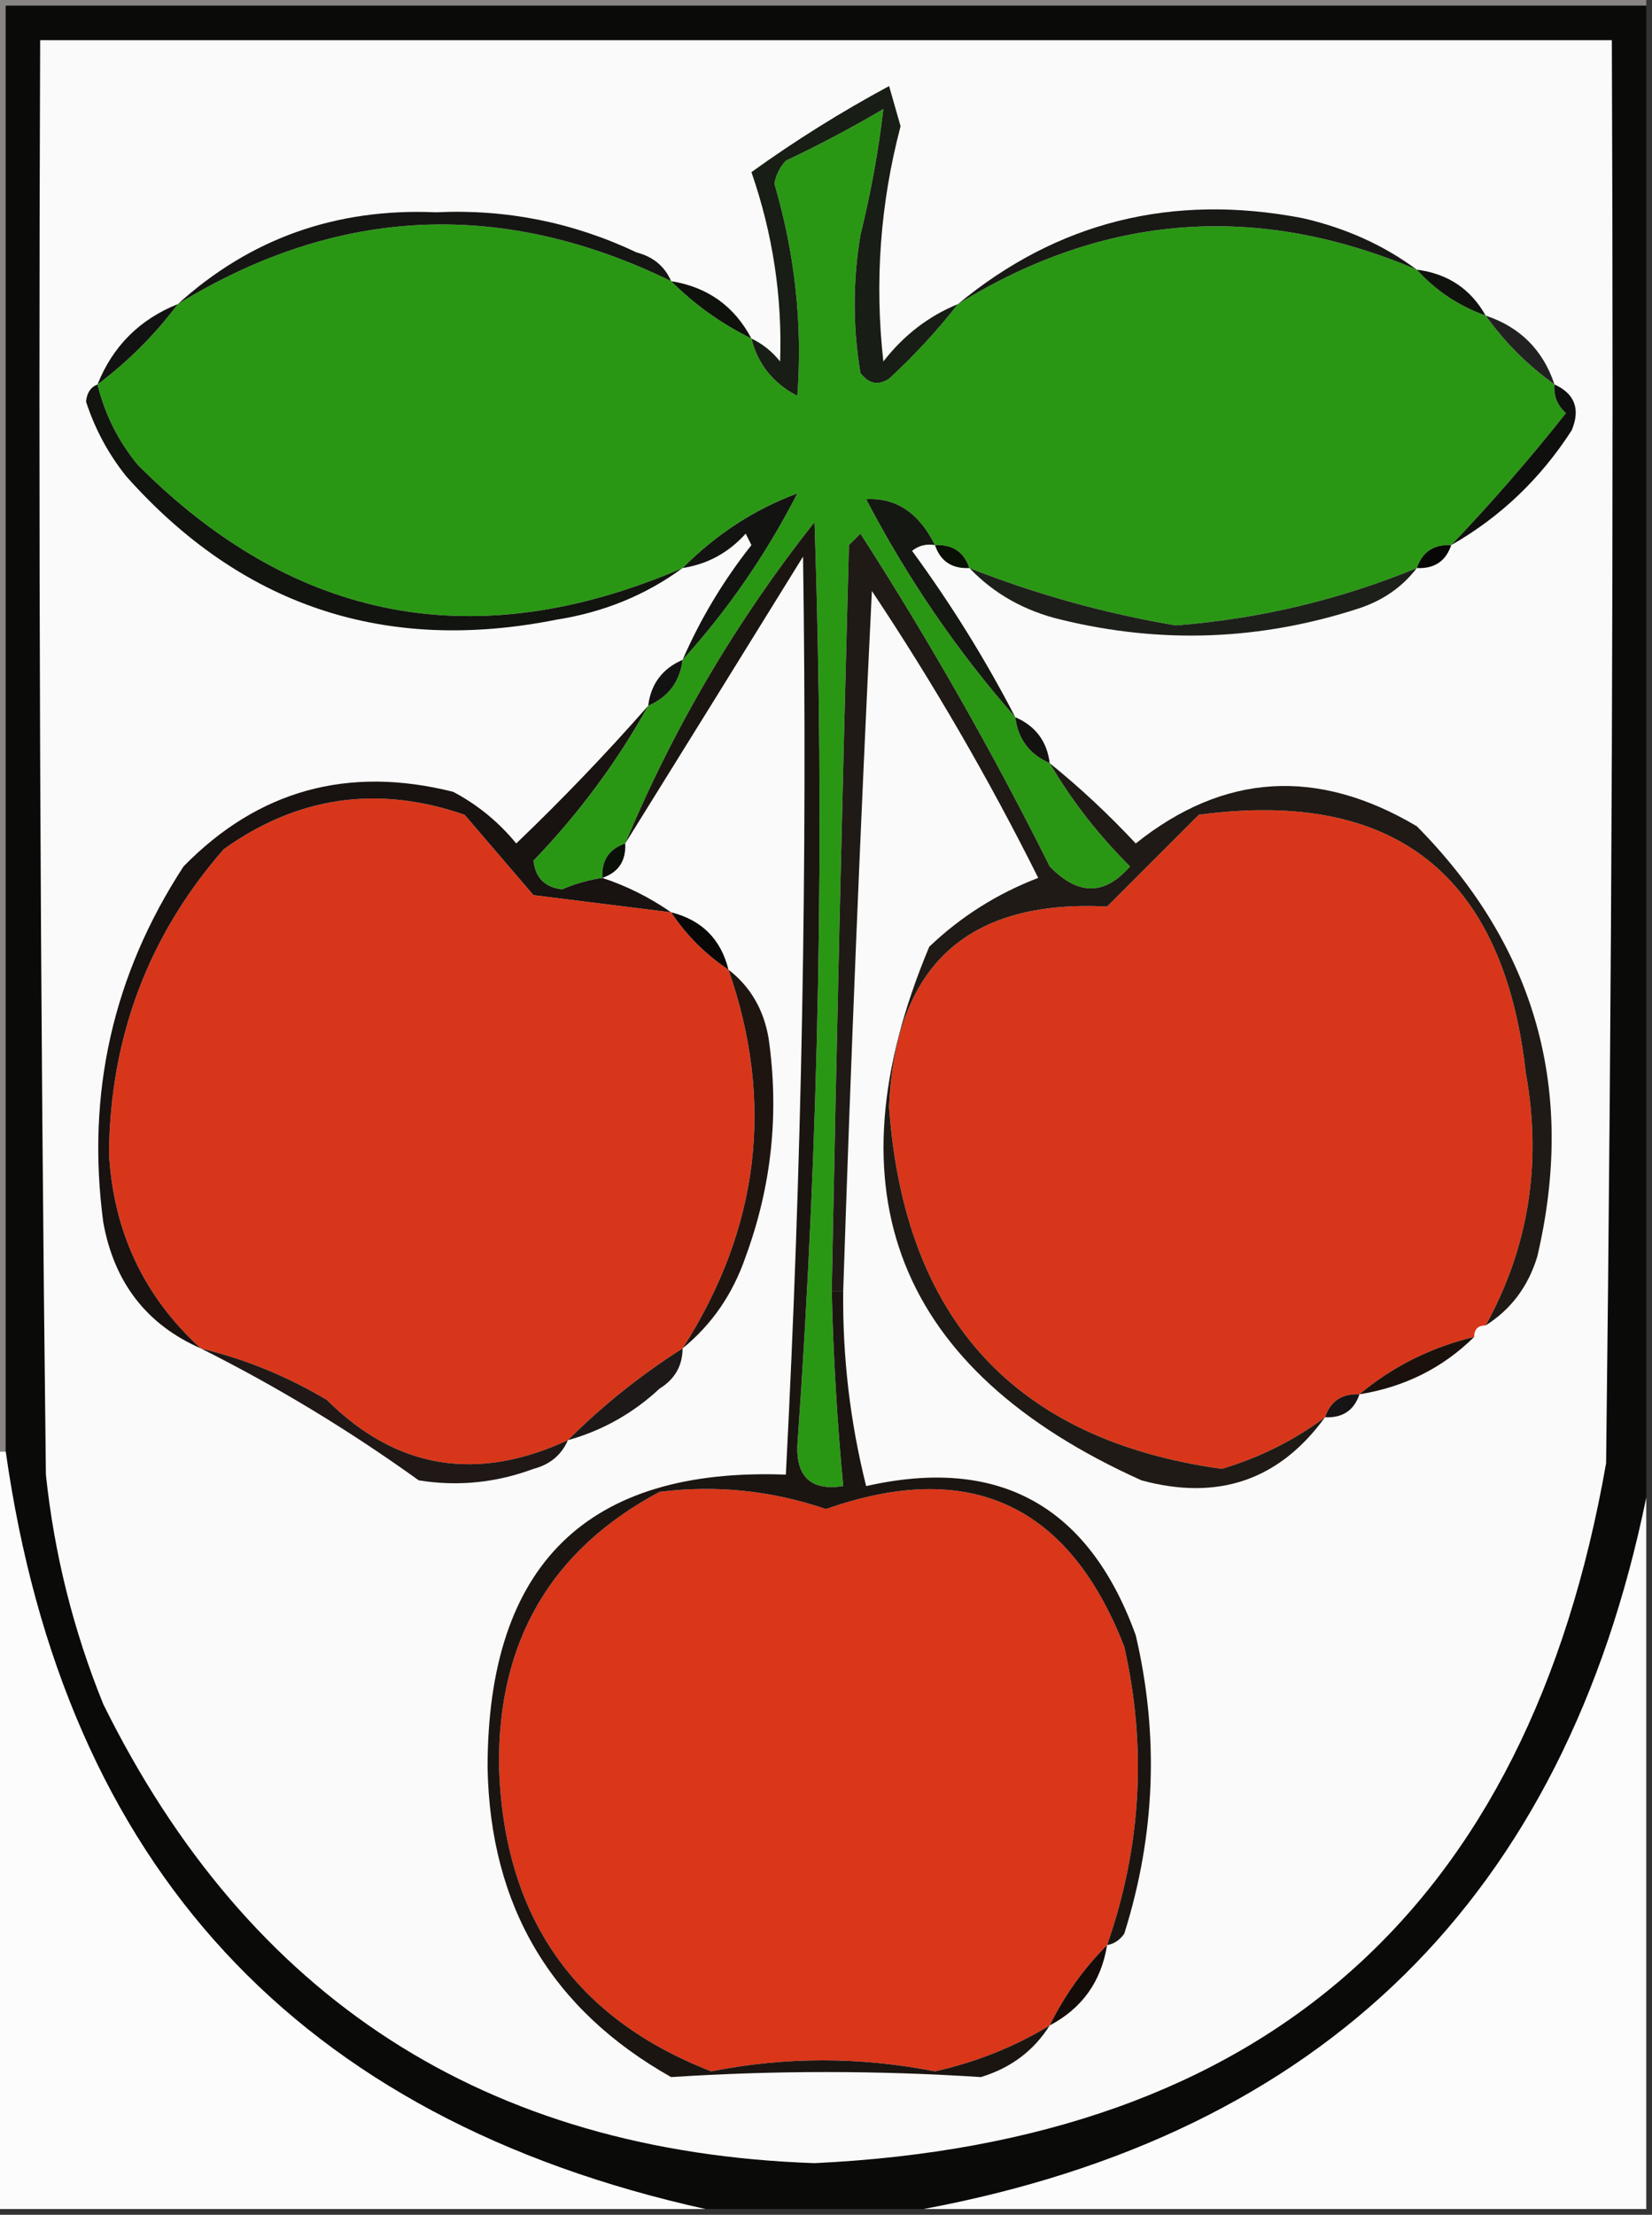 <?xml version="1.0" encoding="UTF-8"?>
<!DOCTYPE svg PUBLIC "-//W3C//DTD SVG 1.1//EN" "http://www.w3.org/Graphics/SVG/1.1/DTD/svg11.dtd">
<svg xmlns="http://www.w3.org/2000/svg" version="1.1" width="144px" height="193px" style="shape-rendering:geometricPrecision; text-rendering:geometricPrecision; image-rendering:optimizeQuality; fill-rule:evenodd; clip-rule:evenodd" xmlns:xlink="http://www.w3.org/1999/xlink">
<rect width="100%" height="100%" fill="#333333" stroke="none"/>
<g><path style="opacity:1" fill="#8a8585" d="M -0.5,-0.5 C 47.5,-0.5 95.5,-0.5 143.5,-0.5C 143.5,-0.167 143.5,0.167 143.5,0.5C 95.833,0.5 48.167,0.5 0.5,0.5C 0.5,42.5 0.5,84.5 0.5,126.5C 0.167,126.5 -0.167,126.5 -0.5,126.5C -0.5,84.167 -0.5,41.833 -0.5,-0.5 Z"/></g>
<g><path style="opacity:1" fill="#0a0a09" d="M 143.5,0.5 C 143.5,43.833 143.5,87.167 143.5,130.5C 136.362,165.305 115.362,185.972 80.5,192.5C 74.167,192.5 67.833,192.5 61.5,192.5C 25.956,184.621 5.623,162.621 0.5,126.5C 0.5,84.5 0.5,42.5 0.5,0.5C 48.167,0.5 95.833,0.5 143.5,0.5 Z"/></g>
<g><path style="opacity:1" fill="#fafafa" d="M 3.5,3.5 C 49.167,3.5 94.833,3.5 140.5,3.5C 140.667,44.835 140.5,86.168 140,127.5C 133.209,166.297 110.209,186.63 71,188.5C 42.355,187.512 21.689,174.179 9,148.5C 6.391,142.066 4.725,135.399 4,128.5C 3.5,86.835 3.333,45.168 3.5,3.5 Z"/></g>
<g><path style="opacity:1" fill="#2a9714" d="M 83.5,26.5 C 96.284,18.599 109.617,17.599 123.5,23.5C 125.147,25.326 127.147,26.66 129.5,27.5C 131.167,29.833 133.167,31.833 135.5,33.5C 135.414,34.496 135.748,35.329 136.5,36C 133.331,40.001 129.997,43.834 126.5,47.5C 124.973,47.427 123.973,48.094 123.5,49.5C 116.792,52.26 109.792,53.927 102.5,54.5C 96.299,53.451 90.299,51.784 84.5,49.5C 84.027,48.094 83.027,47.427 81.5,47.5C 80.099,44.685 78.099,43.352 75.5,43.5C 79.115,50.42 83.448,56.754 88.5,62.5C 88.738,64.404 89.738,65.738 91.5,66.5C 93.403,69.749 95.737,72.749 98.5,75.5C 96.296,78.053 93.962,78.053 91.5,75.5C 86.506,65.508 81.006,55.842 75,46.5C 74.667,46.833 74.333,47.167 74,47.5C 73.417,69.166 72.917,90.833 72.5,112.5C 72.635,118.181 72.968,123.848 73.5,129.5C 70.757,129.923 69.424,128.756 69.5,126C 71.407,99.204 71.907,72.37 71,45.5C 64.217,54.065 58.717,63.399 54.5,73.5C 53.094,73.973 52.427,74.973 52.5,76.5C 51.305,76.677 50.139,77.011 49,77.5C 47.5,77.333 46.667,76.5 46.5,75C 50.447,70.897 53.78,66.397 56.5,61.5C 58.262,60.738 59.262,59.404 59.5,57.5C 63.428,53.168 66.761,48.335 69.5,43C 65.78,44.373 62.447,46.54 59.5,49.5C 41.522,57.247 25.688,54.247 12,40.5C 10.295,38.423 9.128,36.09 8.5,33.5C 11.167,31.5 13.5,29.167 15.5,26.5C 29.408,17.97 43.741,17.303 58.5,24.5C 60.55,26.547 62.883,28.214 65.5,29.5C 66.055,31.729 67.389,33.395 69.5,34.5C 69.967,28.296 69.3,22.129 67.5,16C 67.645,15.228 67.978,14.561 68.5,14C 71.412,12.627 74.246,11.127 77,9.5C 76.578,13.133 75.911,16.8 75,20.5C 74.333,24.5 74.333,28.5 75,32.5C 75.718,33.451 76.551,33.617 77.5,33C 79.706,30.963 81.706,28.797 83.5,26.5 Z"/></g>
<g><path style="opacity:1" fill="#181d15" d="M 83.5,26.5 C 81.706,28.797 79.706,30.963 77.5,33C 76.551,33.617 75.718,33.451 75,32.5C 74.333,28.5 74.333,24.5 75,20.5C 75.911,16.8 76.578,13.133 77,9.5C 74.246,11.127 71.412,12.627 68.5,14C 67.978,14.561 67.645,15.228 67.5,16C 69.3,22.129 69.967,28.296 69.5,34.5C 67.389,33.395 66.055,31.729 65.5,29.5C 66.458,29.953 67.292,30.619 68,31.5C 68.196,25.873 67.363,20.373 65.5,15C 69.303,12.261 73.303,9.761 77.5,7.5C 77.833,8.667 78.167,9.833 78.5,11C 76.725,17.741 76.225,24.575 77,31.5C 78.777,29.21 80.944,27.543 83.5,26.5 Z"/></g>
<g><path style="opacity:1" fill="#151613" d="M 58.5,24.5 C 43.741,17.303 29.408,17.97 15.5,26.5C 21.8,20.787 29.3,18.12 38,18.5C 44.12,18.206 49.953,19.373 55.5,22C 56.942,22.377 57.942,23.21 58.5,24.5 Z"/></g>
<g><path style="opacity:1" fill="#181915" d="M 123.5,23.5 C 109.617,17.599 96.284,18.599 83.5,26.5C 92.164,19.334 102.164,16.834 113.5,19C 117.264,19.852 120.597,21.352 123.5,23.5 Z"/></g>
<g><path style="opacity:1" fill="#10130d" d="M 123.5,23.5 C 126.198,23.845 128.198,25.178 129.5,27.5C 127.147,26.66 125.147,25.326 123.5,23.5 Z"/></g>
<g><path style="opacity:1" fill="#0f120c" d="M 58.5,24.5 C 61.674,25.01 64.008,26.677 65.5,29.5C 62.883,28.214 60.55,26.547 58.5,24.5 Z"/></g>
<g><path style="opacity:1" fill="#131212" d="M 15.5,26.5 C 13.5,29.167 11.167,31.5 8.5,33.5C 9.833,30.167 12.167,27.833 15.5,26.5 Z"/></g>
<g><path style="opacity:1" fill="#222121" d="M 129.5,27.5 C 132.5,28.5 134.5,30.5 135.5,33.5C 133.167,31.833 131.167,29.833 129.5,27.5 Z"/></g>
<g><path style="opacity:1" fill="#0f100d" d="M 135.5,33.5 C 137.273,34.314 137.773,35.648 137,37.5C 134.268,41.734 130.768,45.068 126.5,47.5C 129.997,43.834 133.331,40.001 136.5,36C 135.748,35.329 135.414,34.496 135.5,33.5 Z"/></g>
<g><path style="opacity:1" fill="#070705" d="M 126.5,47.5 C 126.027,48.906 125.027,49.573 123.5,49.5C 123.973,48.094 124.973,47.427 126.5,47.5 Z"/></g>
<g><path style="opacity:1" fill="#131411" d="M 59.5,57.5 C 61.048,53.939 63.048,50.606 65.5,47.5C 65.333,47.167 65.167,46.833 65,46.5C 63.512,48.16 61.679,49.16 59.5,49.5C 62.447,46.54 65.78,44.373 69.5,43C 66.761,48.335 63.428,53.168 59.5,57.5 Z"/></g>
<g><path style="opacity:1" fill="#0a0f06" d="M 81.5,47.5 C 83.027,47.427 84.027,48.094 84.5,49.5C 82.973,49.573 81.973,48.906 81.5,47.5 Z"/></g>
<g><path style="opacity:1" fill="#12140f" d="M 8.5,33.5 C 9.128,36.09 10.295,38.423 12,40.5C 25.688,54.247 41.522,57.247 59.5,49.5C 56.285,51.856 52.619,53.356 48.5,54C 33.554,56.976 21.054,52.809 11,41.5C 9.445,39.557 8.278,37.39 7.5,35C 7.57,34.235 7.903,33.735 8.5,33.5 Z"/></g>
<g><path style="opacity:1" fill="#1d201a" d="M 84.5,49.5 C 90.299,51.784 96.299,53.451 102.5,54.5C 109.792,53.927 116.792,52.26 123.5,49.5C 122.251,51.136 120.584,52.303 118.5,53C 109.918,55.804 101.252,56.137 92.5,54C 89.316,53.246 86.649,51.746 84.5,49.5 Z"/></g>
<g><path style="opacity:1" fill="#151712" d="M 81.5,47.5 C 80.761,47.369 80.094,47.536 79.5,48C 82.898,52.638 85.898,57.471 88.5,62.5C 83.448,56.754 79.115,50.42 75.5,43.5C 78.099,43.352 80.099,44.685 81.5,47.5 Z"/></g>
<g><path style="opacity:1" fill="#131212" d="M 59.5,57.5 C 59.262,59.404 58.262,60.738 56.5,61.5C 56.738,59.596 57.738,58.262 59.5,57.5 Z"/></g>
<g><path style="opacity:1" fill="#131211" d="M 88.5,62.5 C 90.262,63.262 91.262,64.596 91.5,66.5C 89.738,65.738 88.738,64.404 88.5,62.5 Z"/></g>
<g><path style="opacity:1" fill="#d8361a" d="M 58.5,79.5 C 59.833,81.5 61.5,83.167 63.5,84.5C 67.525,96.041 66.192,107.041 59.5,117.5C 55.854,119.817 52.52,122.484 49.5,125.5C 41.547,129.179 34.547,128.013 28.5,122C 25.04,119.934 21.373,118.434 17.5,117.5C 12.545,112.996 9.878,107.329 9.5,100.5C 9.598,90.363 12.932,81.529 19.5,74C 25.954,69.387 32.954,68.387 40.5,71C 42.5,73.333 44.5,75.667 46.5,78C 50.51,78.501 54.51,79.001 58.5,79.5 Z"/></g>
<g><path style="opacity:1" fill="#d8361a" d="M 129.5,115.5 C 128.833,115.5 128.5,115.833 128.5,116.5C 124.701,117.421 121.368,119.088 118.5,121.5C 116.973,121.427 115.973,122.094 115.5,123.5C 112.832,125.501 109.832,127.001 106.5,128C 88.504,125.494 78.837,114.994 77.5,96.5C 77.971,84.193 84.304,78.36 96.5,79C 99.167,76.333 101.833,73.667 104.5,71C 121.562,68.715 131.062,76.215 133,93.5C 134.424,101.346 133.257,108.68 129.5,115.5 Z"/></g>
<g><path style="opacity:1" fill="#0b1007" d="M 54.5,73.5 C 54.573,75.027 53.906,76.027 52.5,76.5C 52.427,74.973 53.094,73.973 54.5,73.5 Z"/></g>
<g><path style="opacity:1" fill="#181210" d="M 56.5,61.5 C 53.78,66.397 50.447,70.897 46.5,75C 46.667,76.5 47.5,77.333 49,77.5C 50.139,77.011 51.305,76.677 52.5,76.5C 54.629,77.203 56.629,78.203 58.5,79.5C 54.51,79.001 50.51,78.501 46.5,78C 44.5,75.667 42.5,73.333 40.5,71C 32.954,68.387 25.954,69.387 19.5,74C 12.932,81.529 9.598,90.363 9.5,100.5C 9.878,107.329 12.545,112.996 17.5,117.5C 12.776,115.424 9.943,111.758 9,106.5C 7.511,95.273 9.845,84.94 16,75.5C 22.496,68.865 30.329,66.698 39.5,69C 41.624,70.122 43.457,71.622 45,73.5C 49.065,69.605 52.898,65.605 56.5,61.5 Z"/></g>
<g><path style="opacity:1" fill="#090807" d="M 58.5,79.5 C 61.167,80.167 62.833,81.833 63.5,84.5C 61.5,83.167 59.833,81.5 58.5,79.5 Z"/></g>
<g><path style="opacity:1" fill="#1f1a15" d="M 91.5,66.5 C 94.13,68.628 96.63,70.961 99,73.5C 106.675,67.365 114.841,66.865 123.5,72C 133.895,82.525 137.395,95.025 134,109.5C 133.208,112.106 131.708,114.106 129.5,115.5C 133.257,108.68 134.424,101.346 133,93.5C 131.062,76.215 121.562,68.715 104.5,71C 101.833,73.667 99.167,76.333 96.5,79C 84.304,78.36 77.971,84.193 77.5,96.5C 78.837,114.994 88.504,125.494 106.5,128C 109.832,127.001 112.832,125.501 115.5,123.5C 111.521,128.978 106.188,130.811 99.5,129C 78.196,119.41 72.03,103.91 81,82.5C 83.754,79.872 86.921,77.872 90.5,76.5C 86.172,67.839 81.338,59.506 76,51.5C 74.997,71.984 74.163,92.317 73.5,112.5C 73.167,112.5 72.833,112.5 72.5,112.5C 72.917,90.833 73.417,69.166 74,47.5C 74.333,47.167 74.667,46.833 75,46.5C 81.006,55.842 86.506,65.508 91.5,75.5C 93.962,78.053 96.296,78.053 98.5,75.5C 95.737,72.749 93.403,69.749 91.5,66.5 Z"/></g>
<g><path style="opacity:1" fill="#1e1511" d="M 63.5,84.5 C 65.409,85.975 66.576,87.975 67,90.5C 67.93,97.004 67.264,103.338 65,109.5C 63.884,112.756 62.051,115.422 59.5,117.5C 66.192,107.041 67.525,96.041 63.5,84.5 Z"/></g>
<g><path style="opacity:1" fill="#1a110c" d="M 128.5,116.5 C 125.765,119.201 122.431,120.868 118.5,121.5C 121.368,119.088 124.701,117.421 128.5,116.5 Z"/></g>
<g><path style="opacity:1" fill="#1d1918" d="M 59.5,117.5 C 59.489,119.017 58.823,120.184 57.5,121C 55.183,123.157 52.516,124.657 49.5,125.5C 52.52,122.484 55.854,119.817 59.5,117.5 Z"/></g>
<g><path style="opacity:1" fill="#1f1816" d="M 17.5,117.5 C 21.373,118.434 25.04,119.934 28.5,122C 34.547,128.013 41.547,129.179 49.5,125.5C 48.942,126.79 47.942,127.623 46.5,128C 43.233,129.213 39.899,129.546 36.5,129C 30.436,124.638 24.102,120.805 17.5,117.5 Z"/></g>
<g><path style="opacity:1" fill="#161415" d="M 118.5,121.5 C 118.027,122.906 117.027,123.573 115.5,123.5C 115.973,122.094 116.973,121.427 118.5,121.5 Z"/></g>
<g><path style="opacity:1" fill="#fcfcfc" d="M -0.5,126.5 C -0.167,126.5 0.167,126.5 0.5,126.5C 5.623,162.621 25.956,184.621 61.5,192.5C 40.833,192.5 20.167,192.5 -0.5,192.5C -0.5,170.5 -0.5,148.5 -0.5,126.5 Z"/></g>
<g><path style="opacity:1" fill="#d9361a" d="M 96.5,169.5 C 94.453,171.55 92.786,173.883 91.5,176.5C 88.439,178.359 85.105,179.692 81.5,180.5C 74.95,179.22 68.45,179.22 62,180.5C 50.086,175.883 43.919,167.05 43.5,154C 43.35,143.051 48.016,135.051 57.5,130C 62.431,129.387 67.264,129.887 72,131.5C 84.513,127.089 93.18,131.089 98,143.5C 99.983,152.303 99.483,160.97 96.5,169.5 Z"/></g>
<g><path style="opacity:1" fill="#fcfcfc" d="M 143.5,130.5 C 143.5,151.167 143.5,171.833 143.5,192.5C 122.5,192.5 101.5,192.5 80.5,192.5C 115.362,185.972 136.362,165.305 143.5,130.5 Z"/></g>
<g><path style="opacity:1" fill="#1b1511" d="M 72.5,112.5 C 72.833,112.5 73.167,112.5 73.5,112.5C 73.436,118.254 74.102,123.92 75.5,129.5C 87.078,126.875 94.911,131.208 99,142.5C 101.044,151.234 100.71,159.901 98,168.5C 97.617,169.056 97.117,169.389 96.5,169.5C 99.483,160.97 99.983,152.303 98,143.5C 93.18,131.089 84.513,127.089 72,131.5C 67.264,129.887 62.431,129.387 57.5,130C 48.016,135.051 43.35,143.051 43.5,154C 43.919,167.05 50.086,175.883 62,180.5C 68.45,179.22 74.95,179.22 81.5,180.5C 85.105,179.692 88.439,178.359 91.5,176.5C 90.106,178.708 88.106,180.208 85.5,181C 76.496,180.416 67.496,180.416 58.5,181C 48.05,175.108 42.716,166.108 42.5,154C 42.516,136.361 51.183,127.861 68.5,128.5C 69.888,101.853 70.388,75.186 70,48.5C 64.808,56.897 59.642,65.231 54.5,73.5C 58.717,63.399 64.217,54.065 71,45.5C 71.907,72.37 71.407,99.204 69.5,126C 69.424,128.756 70.757,129.923 73.5,129.5C 72.968,123.848 72.635,118.181 72.5,112.5 Z"/></g>
<g><path style="opacity:1" fill="#140c09" d="M 96.5,169.5 C 95.99,172.674 94.323,175.008 91.5,176.5C 92.786,173.883 94.453,171.55 96.5,169.5 Z"/></g>
</svg>
